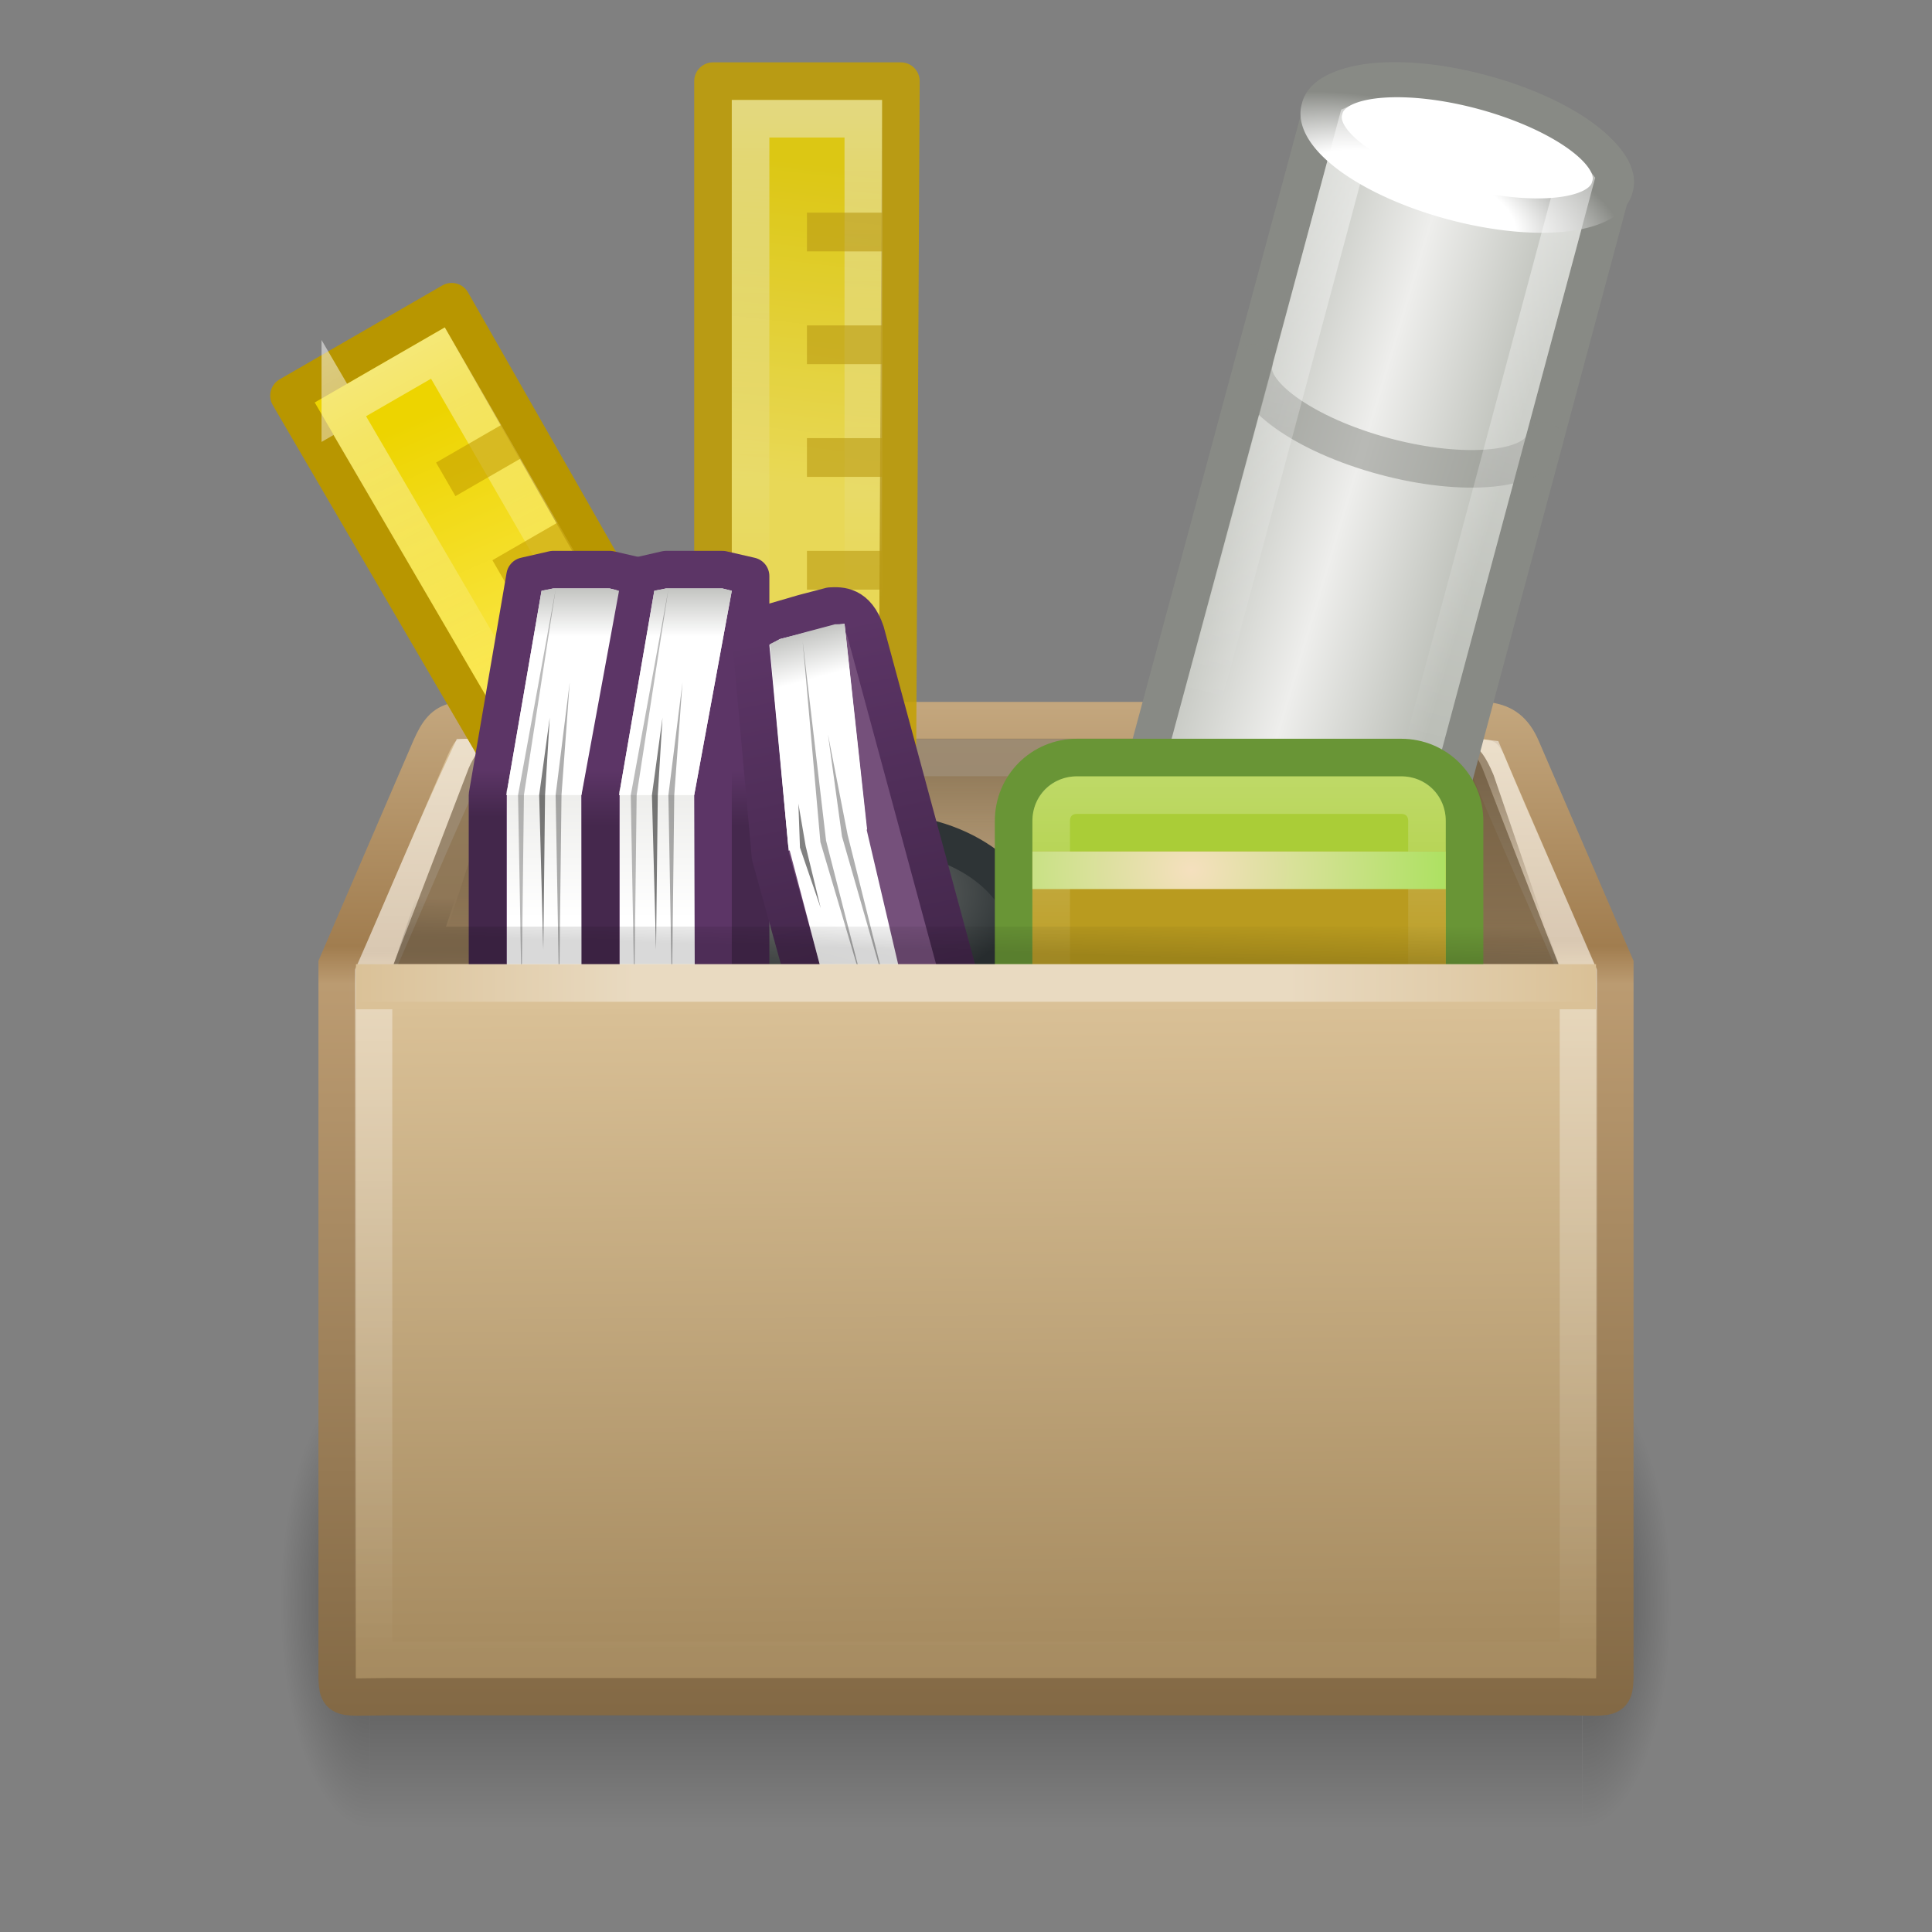 <svg xmlns="http://www.w3.org/2000/svg" xmlns:svg="http://www.w3.org/2000/svg" xmlns:xlink="http://www.w3.org/1999/xlink" id="svg2963" width="140" height="140" version="1.1"><rect width="100%" height="100%" fill="#808080" stroke="none"/><defs id="defs3"><linearGradient id="linearGradient2394"><stop id="stop2396" offset="0" stop-color="#5c3566" stop-opacity="1"/><stop id="stop2398" offset="1" stop-color="#45284d" stop-opacity="1"/></linearGradient><linearGradient id="linearGradient2384"><stop id="stop2386" offset="0" stop-color="#5c3566" stop-opacity="1"/><stop id="stop2388" offset="1" stop-color="#43274b" stop-opacity="1"/></linearGradient><linearGradient id="linearGradient3919"><stop id="stop3921" offset="0" stop-color="#fff" stop-opacity="1"/><stop id="stop3923" offset="1" stop-color="#fff" stop-opacity="0"/></linearGradient><linearGradient id="linearGradient3887"><stop id="stop3889" offset="0" stop-color="#edd400" stop-opacity="1"/><stop id="stop3891" offset="1" stop-color="#fce94f" stop-opacity="1"/></linearGradient><linearGradient id="linearGradient3800"><stop id="stop3802" offset="0" stop-color="#babdb6" stop-opacity="1"/><stop id="stop3804" offset=".5" stop-color="#eeeeec" stop-opacity="1"/><stop id="stop3806" offset="1" stop-color="#babdb6" stop-opacity="1"/></linearGradient><linearGradient id="linearGradient3792"><stop id="stop3794" offset="0" stop-color="#fff" stop-opacity="1"/><stop id="stop3796" offset=".5" stop-color="#fff" stop-opacity="1"/><stop id="stop3798" offset="1" stop-color="#888a85" stop-opacity="1"/></linearGradient><linearGradient id="linearGradient3786"><stop id="stop3788" offset="0" stop-color="#888a85" stop-opacity="1"/><stop id="stop3790" offset="1" stop-color="#2e3436" stop-opacity="1"/></linearGradient><linearGradient id="linearGradient3551"><stop id="stop3553" offset="0" stop-color="#fff" stop-opacity="1"/><stop id="stop3555" offset="1" stop-color="#888a85" stop-opacity="1"/></linearGradient><linearGradient id="linearGradient3539"><stop id="stop3541" offset="0" stop-color="#fff" stop-opacity="1"/><stop id="stop3543" offset="1" stop-color="#888a85" stop-opacity="1"/></linearGradient><linearGradient id="linearGradient3517"><stop id="stop3519" offset="0" stop-color="#fff" stop-opacity="1"/><stop id="stop3521" offset="1" stop-color="#eeeeec" stop-opacity="1"/></linearGradient><linearGradient id="linearGradient3470"><stop id="stop3472" offset="0" stop-color="#f5e0be" stop-opacity="1"/><stop id="stop3474" offset="1" stop-color="#8ae234" stop-opacity="1"/></linearGradient><linearGradient id="linearGradient3251"><stop id="stop3253" offset="0" stop-color="#695337" stop-opacity="1"/><stop id="stop3255" offset="1" stop-color="#695337" stop-opacity="0"/></linearGradient><linearGradient id="linearGradient3243"><stop id="stop3245" offset="0" stop-color="#000" stop-opacity="1"/><stop id="stop3247" offset="1" stop-color="#000" stop-opacity="0"/></linearGradient><linearGradient id="linearGradient3746" x1="30.5" x2="30.5" y1="18.665" y2="26" gradientUnits="userSpaceOnUse" xlink:href="#linearGradient3919"/><linearGradient id="linearGradient3893" x1="13.896" x2="12.92" y1="4.666" y2="13.139" gradientUnits="userSpaceOnUse" xlink:href="#linearGradient3887"/><linearGradient id="linearGradient3917" x1="13.896" x2="12.92" y1="4.666" y2="13.139" gradientUnits="userSpaceOnUse" xlink:href="#linearGradient3887"/><linearGradient id="linearGradient3925" x1="14" x2="14" y1="3" y2="16.361" gradientUnits="userSpaceOnUse" xlink:href="#linearGradient3919"/><linearGradient id="linearGradient3934" x1="27.617" x2="35.258" y1="15.721" y2="15.5" gradientTransform="matrix(1,0,0,-1,0,48)" gradientUnits="userSpaceOnUse" xlink:href="#linearGradient3800"/><radialGradient id="radialGradient3936" cx="31.264" cy="12.943" r="4.556" fx="31.264" fy="12.943" gradientTransform="matrix(1.357,0,0,0.753,-11.152,1.004)" gradientUnits="userSpaceOnUse" xlink:href="#linearGradient3792"/><linearGradient id="linearGradient3944" x1="30.369" x2="30.513" y1="6.712" y2="24.091" gradientUnits="userSpaceOnUse" xlink:href="#linearGradient3919"/><linearGradient id="linearGradient2379" x1="2.052" x2="2.052" y1="23.776" y2="20.549" gradientTransform="matrix(0.966,0.259,0.259,-0.966,12.366,46.03)" gradientUnits="userSpaceOnUse" xlink:href="#linearGradient3517"/><linearGradient id="linearGradient2381" x1="12.5" x2="12.5" y1="16.248" y2="13.748" gradientTransform="translate(3,0)" gradientUnits="userSpaceOnUse" xlink:href="#linearGradient3551"/><linearGradient id="linearGradient2403" x1="2.052" x2="2.052" y1="23.776" y2="20.549" gradientTransform="translate(13,0)" gradientUnits="userSpaceOnUse" xlink:href="#linearGradient3517"/><linearGradient id="linearGradient2405" x1="12.813" x2="12.813" y1="16.279" y2="13.742" gradientTransform="translate(3,0)" gradientUnits="userSpaceOnUse" xlink:href="#linearGradient3539"/><radialGradient id="radialGradient2439" cx="27.233" cy="22.5" r="7" fx="27.233" fy="22.5" gradientTransform="matrix(1.446,0,0,1.253,-10.146,-5.696)" gradientUnits="userSpaceOnUse" xlink:href="#linearGradient3470"/><linearGradient id="linearGradient2390" x1="20.813" x2="22.719" y1="15.281" y2="24.594" gradientUnits="userSpaceOnUse" xlink:href="#linearGradient2384"/><linearGradient id="linearGradient2400" x1="13.563" x2="13.563" y1="19.844" y2="21.313" gradientUnits="userSpaceOnUse" xlink:href="#linearGradient2394"/><linearGradient id="linearGradient3275"><stop id="stop3277" offset="0" stop-color="#fff" stop-opacity="0"/><stop id="stop3283" offset=".245" stop-color="#fff" stop-opacity="1"/><stop id="stop3285" offset=".774" stop-color="#fff" stop-opacity="1"/><stop id="stop3279" offset="1" stop-color="#fff" stop-opacity="0"/></linearGradient><linearGradient id="linearGradient3199"><stop id="stop3201" offset="0" stop-color="#dac197" stop-opacity="1"/><stop id="stop3203" offset=".239" stop-color="#c1a581" stop-opacity="1"/><stop id="stop3205" offset=".276" stop-color="#dbc298" stop-opacity="1"/><stop id="stop3207" offset="1" stop-color="#a68b60" stop-opacity="1"/></linearGradient><linearGradient id="linearGradient3295"><stop id="stop3297" offset="0" stop-color="#c3a67d" stop-opacity="1"/><stop id="stop3299" offset=".239" stop-color="#a17d4f" stop-opacity="1"/><stop id="stop3301" offset=".276" stop-color="#bb9b71" stop-opacity="1"/><stop id="stop3303" offset="1" stop-color="#836945" stop-opacity="1"/></linearGradient><linearGradient id="linearGradient3681-3"><stop id="stop3683-8" offset="0" stop-color="#000" stop-opacity="1"/><stop id="stop3685-0" offset="1" stop-color="#000" stop-opacity="0"/></linearGradient><linearGradient id="linearGradient3703-9"><stop id="stop3705-0" offset="0" stop-color="#000" stop-opacity="0"/><stop id="stop3711-2" offset=".5" stop-color="#000" stop-opacity="1"/><stop id="stop3707-8" offset="1" stop-color="#000" stop-opacity="0"/></linearGradient><linearGradient id="linearGradient3250" x1="24.823" x2="24.997" y1="15.378" y2="37.277" gradientTransform="matrix(2.895,0,0,3.061,2.824,5.459)" gradientUnits="userSpaceOnUse" xlink:href="#linearGradient3199"/><linearGradient id="linearGradient3252" x1="15.464" x2="15.464" y1="7.976" y2="45.042" gradientTransform="matrix(2.258,0,0,1.965,16.531,35.51)" gradientUnits="userSpaceOnUse" xlink:href="#linearGradient3295"/><linearGradient id="linearGradient3278" x1="12.813" x2="12.813" y1="16.279" y2="13.742" gradientTransform="matrix(2.723,0,0,2.723,6.737,1.796)" gradientUnits="userSpaceOnUse" xlink:href="#linearGradient3539"/><linearGradient id="linearGradient3288" x1="2.052" x2="2.052" y1="23.776" y2="20.549" gradientTransform="matrix(2.723,0,0,2.723,33.966,1.796)" gradientUnits="userSpaceOnUse" xlink:href="#linearGradient3517"/><linearGradient id="linearGradient3291" x1="10.5" x2="10.5" y1="19.837" y2="21.077" gradientTransform="matrix(2.723,0,0,2.723,6.737,1.796)" gradientUnits="userSpaceOnUse" xlink:href="#linearGradient2384"/><radialGradient id="radialGradient3300" cx="19.219" cy="22.255" r="4.469" fx="19.219" fy="22.255" gradientTransform="matrix(3.34,0,0,1.794,-5.124,24.773)" gradientUnits="userSpaceOnUse" xlink:href="#linearGradient3786"/><linearGradient id="linearGradient3313" x1="11.124" x2="13.168" y1="21.563" y2="21.563" gradientTransform="matrix(-3.393,0,0,-2.723,143.887,132.496)" gradientUnits="userSpaceOnUse" xlink:href="#linearGradient3251"/><linearGradient id="linearGradient3325" x1="10.749" x2="12.11" y1="21.5" y2="21.5" gradientTransform="matrix(3.351,0,0,-2.723,-2.06,132.496)" gradientUnits="userSpaceOnUse" xlink:href="#linearGradient3251"/><linearGradient id="linearGradient3328" x1="22.188" x2="22.188" y1="20" y2="24.08" gradientTransform="matrix(2.836,0,0,2.723,5.709,1.796)" gradientUnits="userSpaceOnUse" xlink:href="#linearGradient3251"/><radialGradient id="radialGradient3351" cx="5" cy="41.5" r="5" fx="5" fy="41.5" gradientTransform="matrix(0.594,0,0,1.537,-6.659,-103.936)" gradientUnits="userSpaceOnUse" xlink:href="#linearGradient3681-3"/><linearGradient id="linearGradient3353" x1="17.554" x2="17.554" y1="46" y2="35" gradientTransform="matrix(1.757,0,0,1.397,-17.394,-16.412)" gradientUnits="userSpaceOnUse" xlink:href="#linearGradient3703-9"/><radialGradient id="radialGradient3355" cx="5" cy="41.5" r="5" fx="5" fy="41.5" gradientTransform="matrix(0.594,0,0,1.537,41.141,-103.936)" gradientUnits="userSpaceOnUse" xlink:href="#linearGradient3681-3"/><linearGradient id="linearGradient3359" x1="44.995" x2="3.005" y1="17.5" y2="17.5" gradientTransform="matrix(2.138,0,0,2.723,19.146,23.579)" gradientUnits="userSpaceOnUse" spreadMethod="reflect" xlink:href="#linearGradient3275"/><linearGradient id="linearGradient4137" x1="20.781" x2="20.813" y1="24.594" y2="23.531" gradientTransform="matrix(2.951,0,0,2.723,1.47,1.796)" gradientUnits="userSpaceOnUse" xlink:href="#linearGradient3243"/><linearGradient id="linearGradient4293" x1="14.177" x2="13.837" y1="2.159" y2="13.282" gradientUnits="userSpaceOnUse" xlink:href="#linearGradient3919"/><linearGradient id="linearGradient3777" x1="23" x2="23" y1="19" y2="44" gradientTransform="matrix(2.723,0,0,2.723,6.737,1.796)" gradientUnits="userSpaceOnUse" xlink:href="#linearGradient3919"/><radialGradient id="radialGradient2558" cx="23.896" cy="3.99" r="20.397" fx="23.896" fy="3.99" gradientTransform="matrix(0,1.584,-2.09,0,42.34,-18.357)" gradientUnits="userSpaceOnUse" xlink:href="#linearGradient3242"/><linearGradient id="linearGradient3242"><stop id="stop3244" offset="0" stop-color="#f8b17e" stop-opacity="1"/><stop id="stop3246" offset=".262" stop-color="#e35d4f" stop-opacity="1"/><stop id="stop3248" offset=".661" stop-color="#c6262e" stop-opacity="1"/><stop id="stop3250" offset="1" stop-color="#690b54" stop-opacity="1"/></linearGradient><linearGradient id="linearGradient2560" x1="18.379" x2="18.379" y1="44.98" y2="3.082" gradientTransform="matrix(0.664,0,0,0.664,18.076,18.076)" gradientUnits="userSpaceOnUse" xlink:href="#linearGradient2490"/><linearGradient id="linearGradient2490"><stop id="stop2492" offset="0" stop-color="#791235" stop-opacity="1"/><stop id="stop2494" offset="1" stop-color="#dd3b27" stop-opacity="1"/></linearGradient><linearGradient id="linearGradient2555" x1="63.397" x2="63.397" y1="-12.489" y2="5.468" gradientTransform="matrix(1.429,0,0,1.429,-54.903,39.018)" gradientUnits="userSpaceOnUse" xlink:href="#linearGradient4873"/><linearGradient id="linearGradient4873"><stop id="stop4875" offset="0" stop-color="#fff" stop-opacity="1"/><stop id="stop4877" offset="1" stop-color="#fff" stop-opacity="0"/></linearGradient><linearGradient id="linearGradient2552" x1="24.481" x2="24.481" y1="5.081" y2="45.074" gradientTransform="matrix(0.692,0,0,0.692,17.385,16.693)" gradientUnits="userSpaceOnUse" xlink:href="#linearGradient3781"/><linearGradient id="linearGradient3781"><stop id="stop3783" offset="0" stop-color="#fff" stop-opacity="1"/><stop id="stop3785" offset="1" stop-color="#fff" stop-opacity="0"/></linearGradient><linearGradient id="linearGradient3106" x1="24.481" x2="24.481" y1="5.081" y2="45.074" gradientTransform="matrix(0.692,0,0,0.692,17.385,16.693)" gradientUnits="userSpaceOnUse" xlink:href="#linearGradient3781"/><linearGradient id="linearGradient2487" x1="2.445" x2="2.445" y1="18.34" y2="32.696" gradientTransform="matrix(1.183,0,0,1.176,6.758,5.94)" gradientUnits="userSpaceOnUse" xlink:href="#linearGradient2264"/><linearGradient id="linearGradient2264"><stop id="stop2266" offset="0" stop-color="#d7e866" stop-opacity="1"/><stop id="stop2268" offset="1" stop-color="#8cab2a" stop-opacity="1"/></linearGradient><linearGradient id="linearGradient3056" x1="2.445" x2="2.445" y1="18.34" y2="32.696" gradientTransform="matrix(2.004,0,0,1.992,-14.369,61.629)" gradientUnits="userSpaceOnUse" xlink:href="#linearGradient2264"/></defs><g id="g3305" display="inline" opacity=".4" transform="matrix(2.174,0,0,2.126,18.764,30.753)"><rect id="rect2484" width="2.96" height="15.367" x="-3.69" y="-47.848" fill="url(#radialGradient3351)" fill-opacity="1" stroke="none" transform="scale(-1,-1)"/><rect id="rect2486" width="40.412" height="15.367" x="3.69" y="32.482" fill="url(#linearGradient3353)" fill-opacity="1" stroke="none"/><rect id="rect3444" width="2.96" height="15.367" x="44.11" y="-47.848" fill="url(#radialGradient3355)" fill-opacity="1" stroke="none" display="inline" transform="scale(1,-1)"/></g><path id="path2488" fill="url(#linearGradient3250)" fill-opacity="1" fill-rule="nonzero" stroke="url(#linearGradient3252)" stroke-dasharray="none" stroke-dashoffset="0" stroke-linecap="round" stroke-linejoin="miter" stroke-miterlimit="4" stroke-opacity="1" stroke-width="2.707" d="m 36.878,52.216 66.608,0 c 3.888,0 5.638,-0.563 6.755,1.965 l 6.778,15.723 0,50.458 c 0,3.053 0.232,2.586 -3.656,2.586 l -85.277,0 c -3.888,0 -3.656,0.466 -3.656,-2.586 l 0,-50.458 6.778,-15.723 c 1.086,-2.477 1.781,-1.965 5.669,-1.965 z" display="block" overflow="visible" visibility="visible" style="marker:none"/><path id="path3772" fill="none" stroke="url(#linearGradient3777)" stroke-dasharray="none" stroke-dashoffset="0" stroke-linecap="round" stroke-linejoin="miter" stroke-miterlimit="4" stroke-opacity="1" stroke-width="2.707" d="m 33.966,54.893 c -2.411,5.161 -4.577,10.447 -6.892,15.657 0,16.593 0,33.185 0,49.778 29.101,0 58.202,0 87.303,0 0,-16.593 0,-33.185 0,-49.778 -2.237,-5.204 -4.579,-10.368 -6.75,-15.597 -1.774,-0.208 -4.307,-4.22e-4 -6.4,-0.06 -22.42,-4.1e-5 -44.841,5.4e-5 -67.261,0 z" display="block" opacity=".5" overflow="visible" visibility="visible" style="marker:none"/><path d="m 39.116,53.531 c -1.175,0 -1.551,0.192 -1.861,0.425 -0.31,0.234 -0.712,0.727 -1.063,1.702 l -4.608,14.21 81.347,0 -4.697,-13.7 c -0.592,-1.412 -1.015,-1.868 -1.418,-2.127 -0.403,-0.26 -1.018,-0.511 -2.393,-0.511 l -65.308,0 z" style="marker:none" id="path3692" fill="url(#linearGradient3328)" fill-opacity="1" fill-rule="nonzero" stroke="none" stroke-width="1" color="#000" display="block" opacity=".6" overflow="visible" visibility="visible"/><path d="m 37.422,53.531 c -1.388,0 -1.833,0.192 -2.199,0.425 -0.366,0.234 -0.842,0.727 -1.257,1.702 l -5.446,14.21 16.337,0 0,-16.337 -7.436,0 z" style="marker:none" id="path3694" fill="url(#linearGradient3325)" fill-opacity="1" fill-rule="nonzero" stroke="none" stroke-width="1" color="#000" display="block" opacity=".6" overflow="visible" visibility="visible"/><g id="g3899" opacity=".84" transform="matrix(2.723,0,0,2.723,20.352,-0.927)"><path id="path3901" fill="url(#linearGradient3917)" fill-opacity="1" fill-rule="nonzero" stroke="#c4a000" stroke-dashoffset="0" stroke-linecap="round" stroke-linejoin="round" stroke-miterlimit="4" stroke-opacity="1" stroke-width="1" d="m 11.5,2.5 5,0 L 16.392,23.438 11.5,23.5 11.5,2.5 z" color="#000" display="inline" enable-background="accumulate" overflow="visible" visibility="visible" style="marker:none"/><rect id="rect3903" width="3" height="19" x="12.5" y="3.5" fill="none" stroke="url(#linearGradient3925)" stroke-dasharray="none" stroke-dashoffset="0" stroke-linecap="round" stroke-linejoin="miter" stroke-miterlimit="4" stroke-opacity="1" stroke-width="1" color="#000" display="inline" enable-background="accumulate" opacity=".5" overflow="visible" visibility="visible" style="marker:none"/><g id="g3905"><rect id="rect3907" width="2" height="1.031" x="14" y="6" fill="#c4a000" fill-opacity="1" fill-rule="nonzero" stroke="none" stroke-width="1" color="#000" display="inline" enable-background="accumulate" opacity=".621" overflow="visible" visibility="visible" style="marker:none"/><rect id="rect3909" width="2" height="1.031" x="14" y="9" fill="#c4a000" fill-opacity="1" fill-rule="nonzero" stroke="none" stroke-width="1" color="#000" display="inline" enable-background="accumulate" opacity=".621" overflow="visible" visibility="visible" style="marker:none"/><rect id="rect3911" width="2" height="1.031" x="14" y="12" fill="#c4a000" fill-opacity="1" fill-rule="nonzero" stroke="none" stroke-width="1" color="#000" display="inline" enable-background="accumulate" opacity=".621" overflow="visible" visibility="visible" style="marker:none"/><rect id="rect3913" width="2" height="1.031" x="14" y="15" fill="#c4a000" fill-opacity="1" fill-rule="nonzero" stroke="none" stroke-width="1" color="#000" display="inline" enable-background="accumulate" opacity=".621" overflow="visible" visibility="visible" style="marker:none"/><rect id="rect3915" width="2" height="1.031" x="14" y="18" fill="#c4a000" fill-opacity="1" fill-rule="nonzero" stroke="none" stroke-width="1" color="#000" display="inline" enable-background="accumulate" opacity=".621" overflow="visible" visibility="visible" style="marker:none"/></g></g><path d="m 103.919,53.531 c 1.405,0 1.856,0.192 2.226,0.425 0.371,0.234 0.852,0.727 1.272,1.702 l 5.513,14.21 -16.539,0 0,-16.337 7.527,0 z" style="marker:none" id="path3696" fill="url(#linearGradient3313)" fill-opacity="1" fill-rule="nonzero" stroke="none" stroke-width="1" color="#000" display="block" opacity=".67" overflow="visible" visibility="visible"/><g id="g3877" transform="matrix(2.358,-1.361,1.361,2.358,-9.578,38.426)"><path id="rect3846" fill="url(#linearGradient3893)" fill-opacity="1" fill-rule="nonzero" stroke="#b89600" stroke-dashoffset="0" stroke-linecap="round" stroke-linejoin="round" stroke-miterlimit="4" stroke-opacity="1" stroke-width="1" d="m 11.5,2.5 5,0 L 16.392,23.438 11.586,20.663 11.5,2.5 z" color="#000" display="inline" enable-background="accumulate" overflow="visible" visibility="visible" style="marker:none"/><path id="rect3858" fill="none" stroke="url(#linearGradient4293)" stroke-dashoffset="0" stroke-linecap="round" stroke-linejoin="miter" stroke-miterlimit="4" stroke-opacity="1" stroke-width="1" d="m 12.5,3.5 3,0 0,19 L 12.588,21.035 12.5,3.5 z" color="#000" display="inline" enable-background="accumulate" opacity=".5" overflow="visible" visibility="visible" style="marker:none"/><g id="g3870"><rect id="rect3860" width="2" height="1.031" x="14" y="6" fill="#c4a000" fill-opacity="1" fill-rule="nonzero" stroke="none" stroke-width="1" color="#000" display="inline" enable-background="accumulate" opacity=".621" overflow="visible" visibility="visible" style="marker:none"/><rect id="rect3862" width="2" height="1.031" x="14" y="9" fill="#c4a000" fill-opacity="1" fill-rule="nonzero" stroke="none" stroke-width="1" color="#000" display="inline" enable-background="accumulate" opacity=".621" overflow="visible" visibility="visible" style="marker:none"/><rect id="rect3864" width="2" height="1.031" x="14" y="12" fill="#c4a000" fill-opacity="1" fill-rule="nonzero" stroke="none" stroke-width="1" color="#000" display="inline" enable-background="accumulate" opacity=".621" overflow="visible" visibility="visible" style="marker:none"/><rect id="rect3866" width="2" height="1.031" x="14" y="15" fill="#c4a000" fill-opacity="1" fill-rule="nonzero" stroke="none" stroke-width="1" color="#000" display="inline" enable-background="accumulate" opacity=".621" overflow="visible" visibility="visible" style="marker:none"/><rect id="rect3868" width="2" height="1.031" x="14" y="18" fill="#c4a000" fill-opacity="1" fill-rule="nonzero" stroke="none" stroke-width="1" color="#000" display="inline" enable-background="accumulate" opacity=".621" overflow="visible" visibility="visible" style="marker:none"/></g></g><path id="path3698" fill="url(#radialGradient3300)" fill-opacity="1" fill-rule="nonzero" stroke="#2e3436" stroke-dasharray="none" stroke-dashoffset="0" stroke-linecap="round" stroke-linejoin="round" stroke-miterlimit="4" stroke-opacity="1" stroke-width="2.723" d="m 63.833,60.339 c -5.965,0 -10.807,3.66 -10.807,8.169 0,0.957 0.28,1.87 0.681,2.723 l 20.252,0 c 0.4,-0.853 0.681,-1.766 0.681,-2.723 0,-4.509 -4.841,-8.169 -10.807,-8.169 z" color="#000" display="inline" enable-background="accumulate" overflow="visible" visibility="visible" style="marker:none"/><g id="g3927" transform="matrix(2.63,0.705,-0.705,2.63,31.735,-31.83)"><g id="g3700" transform="translate(-2,20)"><path id="path3702" fill="url(#linearGradient3934)" fill-opacity="1" fill-rule="nonzero" stroke="#888a85" stroke-dasharray="none" stroke-dashoffset="0" stroke-linecap="round" stroke-linejoin="miter" stroke-miterlimit="4" stroke-opacity="1" stroke-width="1" d="m 32.5,6.5 c -2.208,0 -4,0.672 -4,1.5 L 28.475,26.251 36.5,25.5 c -2.14e-4,-6.547 0,-14.06 0,-17.5 0,-0.828 -1.792,-1.5 -4,-1.5 z" color="#000" display="inline" enable-background="accumulate" overflow="visible" transform="translate(0,-20)" visibility="visible" style="marker:none"/><path id="path3704" fill="#fff" fill-opacity="1" fill-rule="nonzero" stroke="url(#radialGradient3936)" stroke-dasharray="none" stroke-dashoffset="0" stroke-linecap="round" stroke-linejoin="miter" stroke-miterlimit="4" stroke-opacity="1" stroke-width="1.112" d="m 36.504,8.269 a 4,1.856 0 1 1 -7.999,0 4,1.856 0 1 1 7.999,0 z" color="#000" display="inline" enable-background="accumulate" overflow="visible" transform="matrix(1,0,0,0.808,0,-18.683)" visibility="visible" style="marker:none"/><path id="path3706" fill="none" stroke="#888a85" stroke-dashoffset="0" stroke-linecap="round" stroke-linejoin="miter" stroke-miterlimit="4" stroke-opacity="1" stroke-width="1" d="m 36.504,-5 c 0,0.828 -1.792,1.5 -4,1.5 -2.208,0 -4,-0.672 -4,-1.5" color="#000" display="inline" enable-background="accumulate" opacity=".529" overflow="visible" visibility="visible" style="marker:none"/></g><path id="path3708" fill="none" stroke="url(#linearGradient3944)" stroke-dasharray="none" stroke-dashoffset="0" stroke-linecap="round" stroke-linejoin="miter" stroke-miterlimit="4" stroke-opacity="1" stroke-width="1" d="M 30.5,7.5 C 29.497,7.5 28.6,7.662 28.031,7.875 27.766,7.974 27.579,8.061 27.5,8.125 l 0,17.375 6,0 c -4.58e-4,-6.397 -5.1e-5,-13.895 0,-17.375 C 33.421,8.061 33.234,7.974 32.969,7.875 32.4,7.662 31.503,7.5 30.5,7.5 z" color="#000" display="inline" enable-background="accumulate" opacity=".5" overflow="visible" visibility="visible" style="marker:none"/></g><path id="path3718" fill="#75507b" fill-opacity="1" fill-rule="nonzero" stroke="url(#linearGradient3291)" stroke-dasharray="none" stroke-dashoffset="0" stroke-linecap="round" stroke-linejoin="round" stroke-miterlimit="4" stroke-opacity="1" stroke-width="2.723" d="m 38.051,41.746 -2.723,15.869 0,13.615 10.892,0 0,-29.484 -2.042,-0.468 -2.042,0 -2.042,0 -2.042,0.468 z" color="#000" display="inline" enable-background="accumulate" overflow="visible" visibility="visible" style="marker:none"/><path d="m 40.093,42.64 -0.851,0.17 -2.553,14.806 0.043,-0.425 0,14.806 5.446,-0.021 -0.043,-14.363 2.723,-14.802 -0.681,-0.17 -2.042,0 -2.042,0 z" style="marker:none" id="path3720" fill="url(#linearGradient3288)" fill-opacity="1" fill-rule="nonzero" stroke="none" stroke-width="1" color="#000" display="inline" enable-background="accumulate" overflow="visible" visibility="visible"/><g id="g2417" transform="matrix(2.723,0,0,2.723,6.737,1.796)"><path id="path2387" fill="#5c3566" fill-opacity="1" fill-rule="nonzero" stroke="url(#linearGradient2400)" stroke-dasharray="none" stroke-dashoffset="0" stroke-linecap="round" stroke-linejoin="round" stroke-miterlimit="4" stroke-opacity="1" stroke-width="1" d="m 14.5,14.672 -1,5.828 0,5 4,0 0,-10.828 L 16.75,14.5 l -0.75,0 -0.75,0 -0.75,0.172 z" color="#000" display="inline" enable-background="accumulate" overflow="visible" visibility="visible" style="marker:none"/><path d="M 15.25,15 14.938,15.062 14,20.5 l 0.016,-0.156 0,5.438 2,-0.008 L 16,20.499 17,15.062 16.75,15 16,15 15.25,15 z" style="marker:none" id="path2391" fill="url(#linearGradient2403)" fill-opacity="1" fill-rule="nonzero" stroke="none" stroke-width="1" color="#000" display="inline" enable-background="accumulate" overflow="visible" visibility="visible"/><path d="M 15.25,15 14.938,15.062 14,20.5 16,20.499 17,15.062 16.75,15 16,15 15.25,15 z" style="marker:none" id="path2393" fill="url(#linearGradient2405)" fill-opacity="1" fill-rule="nonzero" stroke="none" stroke-width="1" color="#000" display="inline" enable-background="accumulate" overflow="visible" visibility="visible"/><path id="path2395" fill="#000" fill-opacity="1" fill-rule="evenodd" stroke="none" d="m 15.688,17.5 -0.375,3 0.094,5.281 0.062,-5.281 0.219,-3 z" opacity=".318"/><path id="path2397" fill="#000" fill-opacity="1" fill-rule="evenodd" stroke="none" d="m 15.312,15.031 -1,5.469 0.094,5.281 0.062,-5.281 0.844,-5.469 z" opacity=".268"/><path id="path2399" fill="#000" fill-opacity="1" fill-rule="evenodd" stroke="none" d="M 15.156,18.438 14.875,20.5 14.984,24.609 15.031,20.5 l 0.125,-2.062 z" opacity=".513"/></g><path d="m 40.093,42.64 -0.851,0.17 -2.553,14.806 5.446,-0.004 2.723,-14.802 -0.681,-0.17 -2.042,0 -2.042,0 z" style="marker:none" id="path3722" fill="url(#linearGradient3278)" fill-opacity="1" fill-rule="nonzero" stroke="none" stroke-width="1" color="#000" display="inline" enable-background="accumulate" overflow="visible" visibility="visible"/><path id="path3951" fill="#000" fill-opacity="1" fill-rule="evenodd" stroke="none" d="m 41.284,49.447 -1.021,8.169 0.255,14.38 0.17,-14.38 0.596,-8.169 z" opacity=".318"/><path id="path3948" fill="#000" fill-opacity="1" fill-rule="evenodd" stroke="none" d="M 40.263,42.725 37.54,57.616 37.795,71.996 37.965,57.616 40.263,42.725 z" opacity=".268"/><g id="g2371" transform="matrix(2.63,-0.705,0.705,2.63,5.876,17.597)"><path id="path3724" fill="#75507b" fill-opacity="1" fill-rule="nonzero" stroke="url(#linearGradient2390)" stroke-dasharray="none" stroke-dashoffset="0" stroke-linecap="round" stroke-linejoin="round" stroke-miterlimit="4" stroke-opacity="1" stroke-width="1" d="m 19.75,15 -0.719,0.188 -0.75,0.219 -0.656,0.344 0.531,5.906 0.953,3.438 4.125,0 L 20.688,15.688 C 20.447,14.967 20.014,14.986 19.75,15 z" color="#000" display="inline" enable-background="accumulate" overflow="visible" transform="matrix(0.966,0.259,-0.259,0.966,1.565,-5.103)" visibility="visible" style="marker:none"/><path id="path3726" fill="url(#linearGradient2379)" fill-opacity="1" fill-rule="nonzero" stroke="none" stroke-width="1" d="m 20.125,15.469 -0.25,0.031 -0.719,0.188 -0.75,0.188 -0.281,0.156 0.5,5.312 1.094,4.156 2.062,0 -1.062,-4.531 -0.594,-5.5 z" color="#000" display="inline" enable-background="accumulate" overflow="visible" transform="matrix(0.966,0.259,-0.259,0.966,1.565,-5.103)" visibility="visible" style="marker:none"/><path d="M 15.25,15 14.938,15.062 14,20.5 16.163,20.494 17,15.062 16.75,15 16,15 15.25,15 z" style="marker:none" id="path3732" fill="url(#linearGradient2381)" fill-opacity="1" fill-rule="nonzero" stroke="none" stroke-width="1" color="#000" display="inline" enable-background="accumulate" overflow="visible" visibility="visible"/><path id="path3955" fill="#000" fill-opacity="1" fill-rule="evenodd" stroke="none" d="M 15.812,17.781 15.469,20.5 15.549,24.985 15.625,20.5 15.812,17.781 z" opacity=".318"/><path id="path3957" fill="#000" fill-opacity="1" fill-rule="evenodd" stroke="none" d="M 14.574,19.359 14.312,20.5 14.429,22.196 14.469,20.5 14.574,19.359 z" opacity=".494"/><path id="path3959" fill="#000" fill-opacity="1" fill-rule="evenodd" stroke="none" d="M 15.802,15.22 14.875,20.5 14.984,24.609 15.031,20.5 15.802,15.22 z" opacity=".318"/></g><path id="path3953" fill="#000" fill-opacity="1" fill-rule="evenodd" stroke="none" d="m 39.837,52 -0.766,5.616 0.298,11.189 0.128,-11.189 0.34,-5.616 z" opacity=".513"/><g id="g2433" transform="matrix(2.723,0,0,2.723,6.737,1.796)"><path id="path3710" fill="#aacd37" fill-opacity="1" fill-rule="nonzero" stroke="#699536" stroke-dasharray="none" stroke-dashoffset="0" stroke-linecap="round" stroke-linejoin="miter" stroke-miterlimit="4" stroke-opacity="1" stroke-width="1" d="M 26.188,19.5 C 25.248,19.5 24.5,20.248 24.5,21.188 l 0,4.312 12,0 0,-4.312 C 36.5,20.248 35.752,19.5 34.812,19.5 l -8.625,0 z" color="#000" display="inline" enable-background="accumulate" overflow="visible" visibility="visible" style="marker:none"/><rect id="rect3712" width="11" height="4" x="25" y="22" fill="#c17d11" fill-opacity="1" fill-rule="nonzero" stroke="none" stroke-width="1" color="#000" display="inline" enable-background="accumulate" opacity=".625" overflow="visible" visibility="visible" style="marker:none"/><path id="path3714" fill="none" stroke="url(#linearGradient3746)" stroke-dashoffset="0" stroke-linecap="round" stroke-linejoin="miter" stroke-miterlimit="4" stroke-opacity="1" stroke-width="1" d="M 26.188,20.5 C 25.787,20.5 25.5,20.787 25.5,21.188 l 0,4.312 10,0 0,-4.312 C 35.5,20.787 35.213,20.5 34.812,20.5 l -8.625,0 z" color="#000" display="inline" enable-background="accumulate" opacity=".295" overflow="visible" visibility="visible" style="marker:none"/><rect id="rect3716" width="11" height="1" x="25" y="22" fill="url(#radialGradient2439)" fill-opacity="1" fill-rule="nonzero" stroke="none" stroke-width="1" color="#000" display="inline" enable-background="accumulate" overflow="visible" rx="0" ry="0" visibility="visible" style="marker:none"/></g><path id="path3730" fill="none" stroke="url(#linearGradient4137)" stroke-dashoffset="0" stroke-linecap="butt" stroke-linejoin="miter" stroke-miterlimit="4" stroke-opacity="1" stroke-width="2.723" d="m 36.236,54.893 c -0.528,0 -0.823,0.059 -0.922,0.085 -0.099,0.026 -0.005,0.022 -0.092,0.085 -0.017,0.012 -0.343,0.216 -0.646,1.021 l -4.15,12.423 80.598,0 -4.242,-11.828 0,-0.085 c -0.513,-1.148 -0.775,-1.355 -0.922,-1.447 -0.207,-0.128 -0.416,-0.255 -1.66,-0.255 l -67.964,0 z" color="#000" display="block" opacity=".15" overflow="visible" visibility="visible" style="marker:none"/><rect id="rect4133" width="89.856" height="3.267" x="25.797" y="69.869" fill="#dac197" fill-opacity="1" stroke="none"/><path id="path3357" fill="none" stroke="url(#linearGradient3359)" stroke-linecap="square" stroke-linejoin="miter" stroke-opacity="1" stroke-width="2.723" d="m 26.641,71.23 87.651,0" display="inline" opacity=".4"/></svg>
